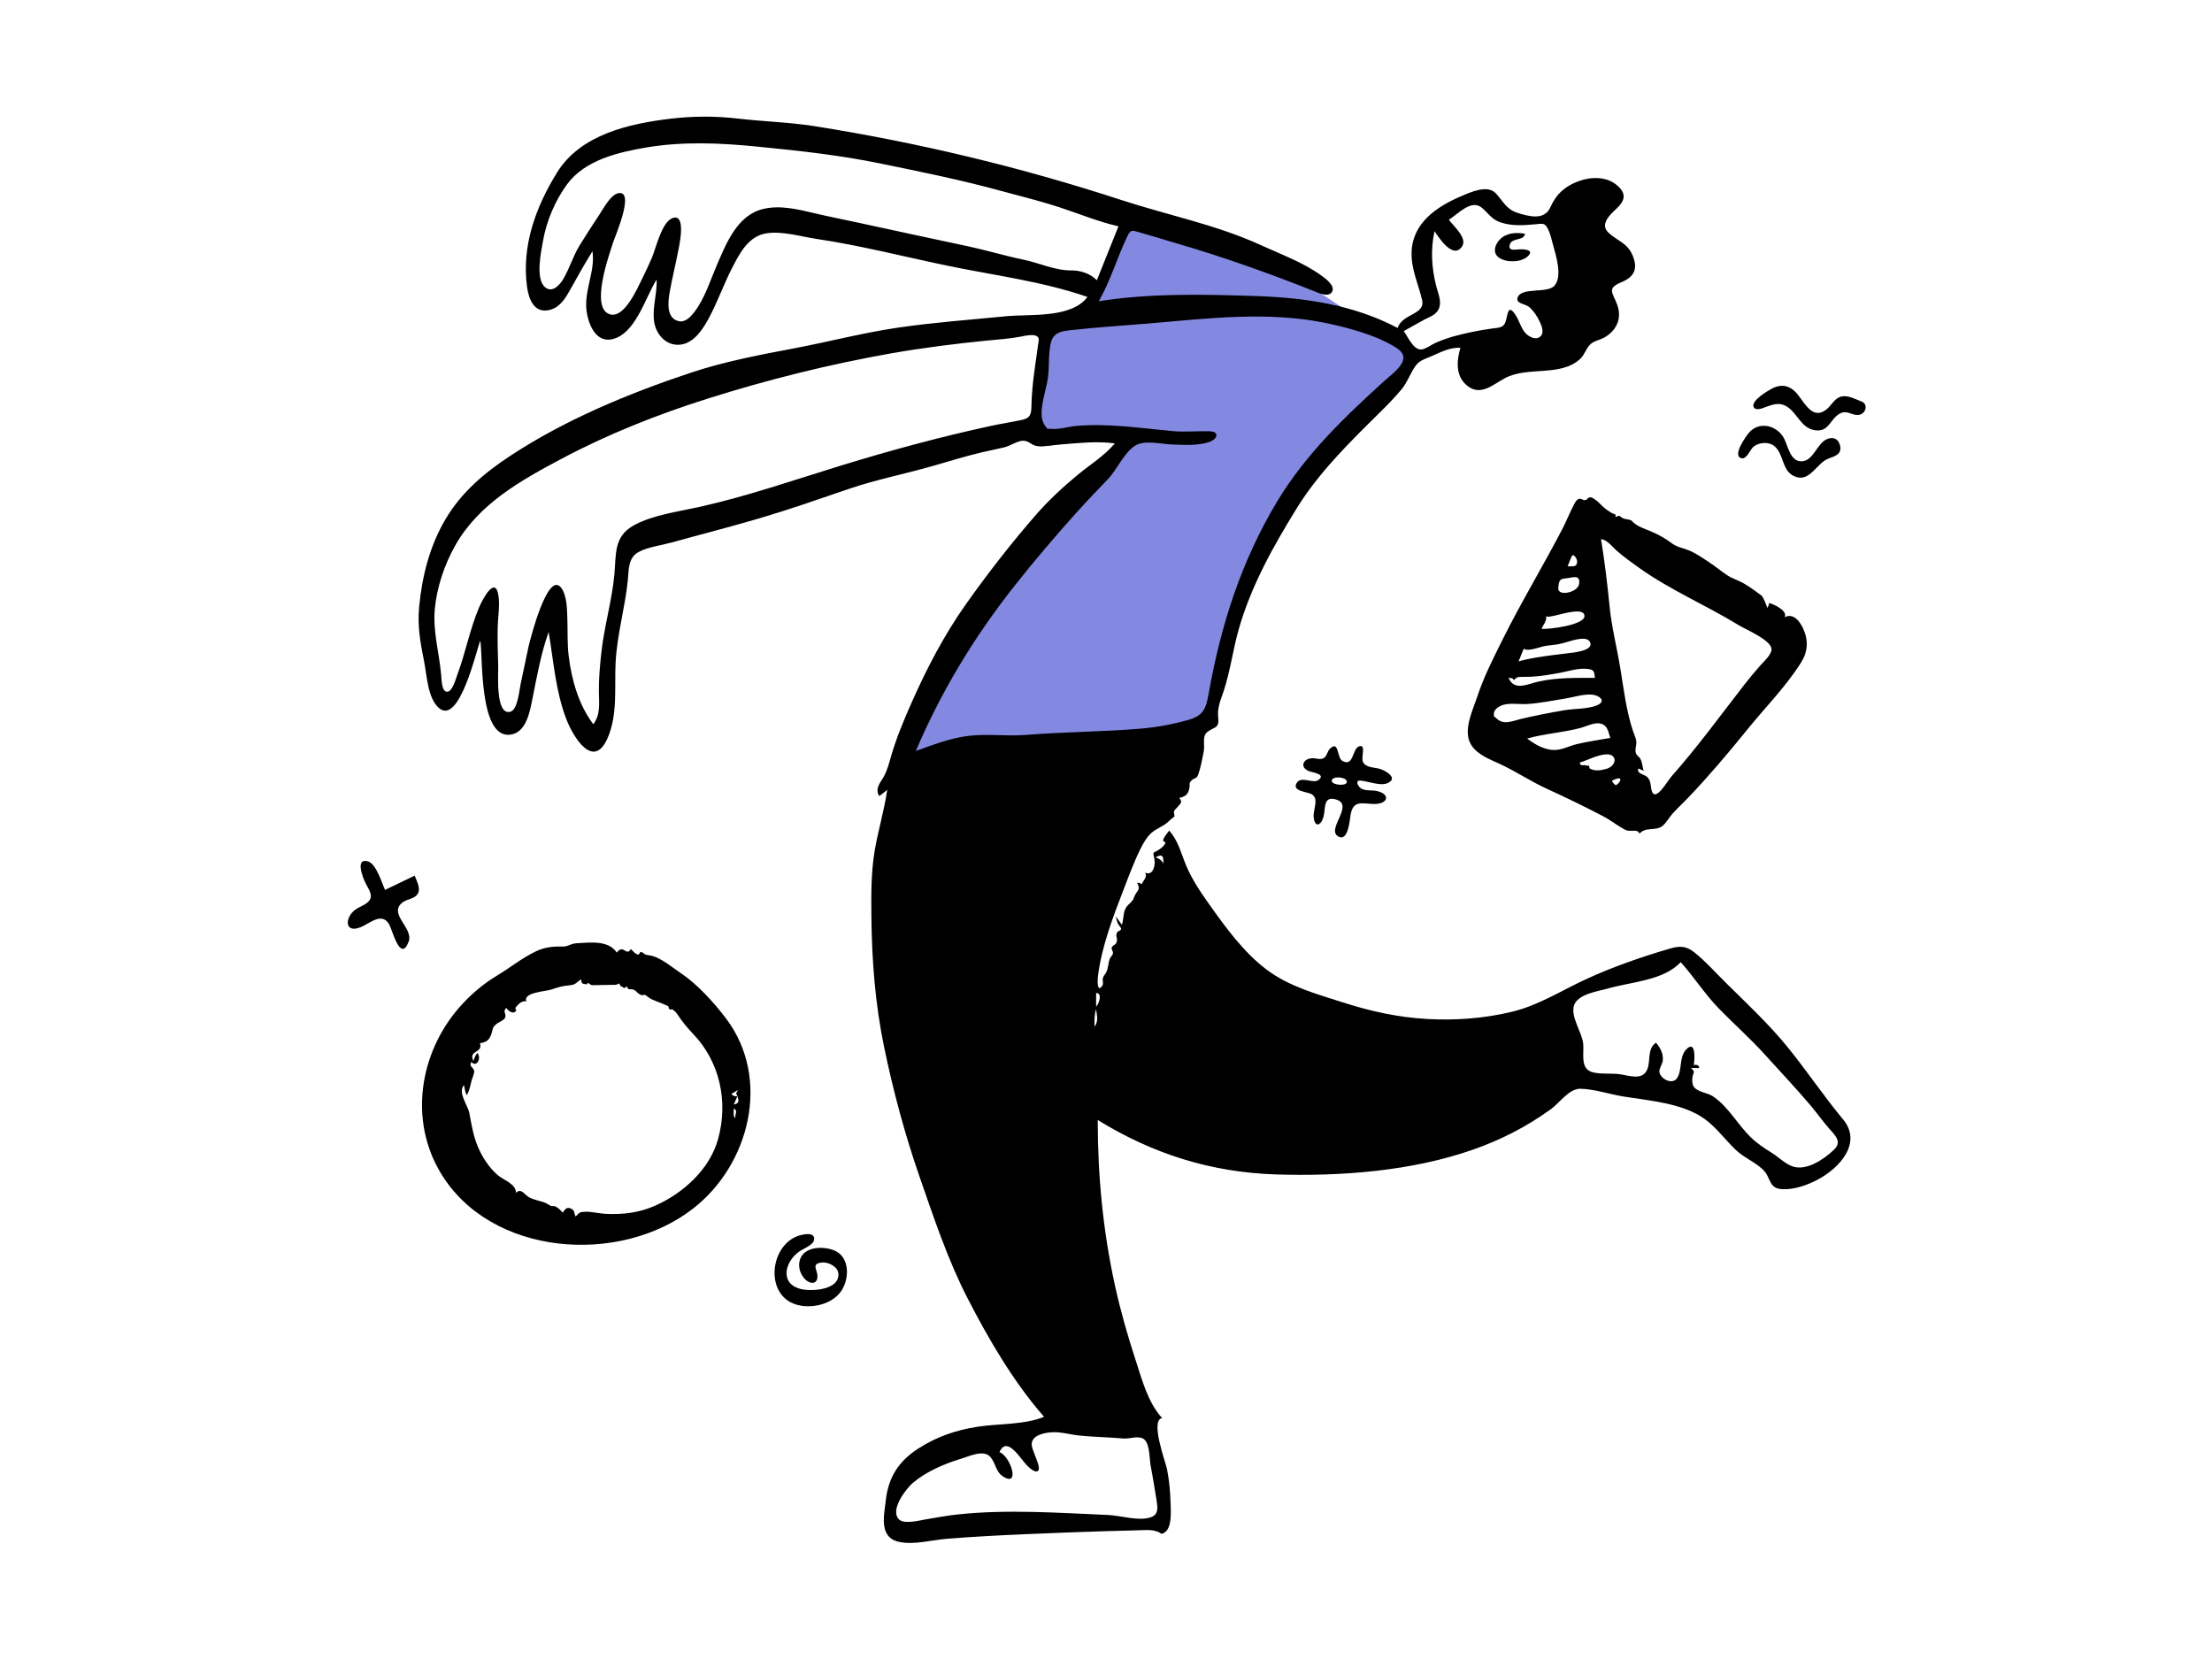 <svg xmlns="http://www.w3.org/2000/svg" width="1024" height="768" viewBox="0 0 1024 768">
  <g fill="none" fill-rule="evenodd">
    <path fill="#8389E1" d="M525.318,94.758 C522.223,102.949 519.13,111.141 516.035,119.332 C514.051,124.581 512.069,129.829 510.086,135.078 C509.382,136.939 508.991,138.848 507.631,140.14 C504.425,143.182 498.671,145.118 494.818,147.258 C492.237,148.692 489.655,150.126 487.074,151.56 C485.743,152.3 482.792,153.229 481.859,154.457 C480.833,155.81 481.318,158.295 481.318,160.166 L481.318,176.32 L481.318,206.758 C494.651,205.091 507.985,203.425 521.318,201.758 C503.554,222.255 485.791,242.751 468.027,263.248 C463.649,268.299 458.334,273.161 455.072,279.038 C448.13,291.548 441.344,304.148 434.482,316.702 C428.094,328.387 421.706,340.073 415.318,351.758 L472.787,349.312 C487.666,348.679 502.951,349.631 517.287,345.414 C529.105,341.938 540.922,338.463 552.74,334.987 C554.312,334.524 559.208,334.001 560.322,332.736 C561.365,331.551 561.343,327.074 561.638,325.558 C567.216,296.888 574.317,265.294 590.597,240.615 C602.269,222.924 618.019,207.435 632.443,192.008 C638.073,185.987 643.801,180.038 649.231,173.834 C650.622,172.245 652.631,170.442 653.551,168.512 C654.145,167.265 654.975,164.889 654.606,163.782 C654.446,163.302 650.735,161.58 650.203,161.238 C646.442,158.821 642.714,156.353 638.978,153.897 C628.48,146.995 617.992,140.076 607.434,133.266 C599.203,127.956 590.995,122.326 582.313,117.763 C573.314,113.033 563.403,109.704 553.968,105.967 C544.434,102.19 534.882,98.456 525.318,94.758"/>
    <g fill="#000" transform="translate(161 54)">
      <path d="M687.91,478.342 C683.332,482.656 674.995,488.446 668.405,485.813 C665.095,484.491 662.268,481.588 659.253,479.716 C655.711,477.516 652.381,475.315 649.378,472.383 C643.387,466.531 638.851,457.982 631.775,453.401 C629.397,451.861 624.755,451.531 623.105,449.072 C622.366,447.969 622.297,446.296 622.433,445.021 C622.729,442.275 624.212,442.437 621.734,440.421 L625.583,440.421 C625.657,438.934 624.173,438.811 623.067,439.003 C623.581,436.646 624.105,427.423 619.809,431.603 C616.085,435.226 617.948,441.237 615.311,445.161 C613.292,448.166 607.934,445.733 607.211,442.427 C606.886,440.942 608.522,438.623 608.717,437.167 C609.145,433.938 607.703,431.146 605.609,428.701 C601.015,431.762 603.619,438.097 601.001,442.119 C598.632,445.758 593.356,444.06 589.749,443.42 C585.425,442.652 580.536,443.429 576.399,442.408 C570.152,440.866 572.485,433.532 571.867,428.798 C571.204,423.727 566.079,416.689 567.619,411.573 C569.273,406.08 578.942,404.893 583.564,403.56 C594.127,400.513 609.194,399.927 617.047,391.397 C623.293,398.363 628.317,406.339 634.868,413.045 C641.944,420.288 649.502,426.975 656.295,434.51 C663.365,442.352 670.663,450.043 677.476,458.112 C680.449,461.632 683.059,465.425 686.134,468.861 C688.868,471.915 691.75,474.725 687.91,478.342 M373.947,342.869 C377.193,341.143 377.606,342.225 377.605,345.78 C376.671,344.073 375.744,343.616 373.947,342.869 M346.427,411.975 L346.427,405.709 C349.556,405.627 347.632,410.987 346.427,411.975 M345.662,421.307 C345.662,418.532 345.587,415.89 346.387,413.191 C346.807,416.132 347.609,418.678 345.662,421.307 M359.116,611.929 C361.99,612.198 366.419,610.218 368.836,612.473 C371.319,614.79 371.12,621.534 371.708,624.664 C372.68,629.837 373.541,635.027 374.36,640.225 C374.897,643.633 375.561,647.094 371.708,648.398 C366.014,650.324 357.878,647.575 351.943,647.325 C340.219,646.832 328.5,646.146 316.766,645.908 C305.393,645.678 293.994,645.86 282.673,647.043 C277.559,647.577 272.558,648.521 267.496,649.375 C264.828,649.826 257.679,651.711 255.269,649.462 C250.735,645.228 258.273,635.343 261.515,632.551 C267.532,627.37 276.089,623.634 283.634,621.384 C287.666,620.181 294.388,616.804 297.564,620.581 C300.001,623.478 299.904,627.345 303.396,629.54 C311.487,634.626 306.753,620.037 301.697,618.241 C305.092,610.295 311.563,621.514 314.247,624.209 C315.202,625.168 318.308,628.33 319.657,626.74 C320.667,625.55 318.65,621.286 318.276,620.126 C317.708,618.364 316.271,615.684 316.684,613.773 C317.432,610.315 322.282,609.373 325.187,609.085 C329.692,608.639 334.111,610.067 338.565,610.544 C345.395,611.276 352.278,611.287 359.116,611.929 M313.884,286.218 C304.991,286.926 296.042,285.566 287.17,286.679 C278.776,287.733 270.866,290.815 262.953,293.646 C274.717,266.055 289.937,240.938 308.488,217.409 C317.726,205.69 327.662,194.052 337.644,182.961 C342.289,177.801 347.093,172.812 351.889,167.797 C356.167,163.323 359.232,155.725 364.366,152.384 C368.748,149.532 376.406,151.566 381.262,151.743 C386.751,151.943 393.431,152.442 398.784,150.615 C402.663,149.291 403.73,145.758 398.874,145.641 C393.147,145.502 387.514,146.099 381.712,145.562 C366.679,144.173 352.188,141.89 337.033,143.185 C333.561,143.481 328.991,144.96 325.584,144.516 C323.134,144.195 324.745,145.427 323.042,143.461 C322.39,142.709 321.604,140.941 321.411,139.942 C320.326,134.331 323.407,126.313 324.144,120.664 C324.826,115.436 324.222,109.69 325.498,104.599 C326.66,99.966 330.202,99.348 334.564,98.853 C346.497,97.498 358.675,96.777 370.662,95.756 C398.018,93.426 426.243,89.911 453.413,95.669 C463.224,97.748 475.187,100.963 483.951,106.111 C486.692,107.72 489.457,109.615 488.46,112.949 C487.426,116.41 482.356,120.066 479.845,122.346 C461.286,139.194 443.361,156.379 430.324,177.997 C413.698,205.564 404.157,235.337 398.559,266.926 C397.355,273.722 396.237,277.279 389.245,279.235 C381.739,281.336 374.494,282.701 366.711,283.34 C349.117,284.785 331.469,284.815 313.884,286.218 M319.843,103.658 C318.495,113.693 316.67,123.706 316.49,133.82 C316.422,137.64 316.06,139.554 311.998,140.406 C307.209,141.41 302.34,142.158 297.529,143.2 C274.31,148.232 251.53,154.412 228.814,161.368 C206.737,168.13 185.023,175.737 162.45,180.746 C152.74,182.901 141.378,184.353 132.534,189.124 C123.02,194.258 124.272,202.675 123.418,211.92 C122.277,224.272 118.614,236.232 117.326,248.579 C116.71,254.479 116.149,260.414 116.242,266.351 C116.321,271.412 117.046,277.008 113.644,281.267 C106.819,272.143 103.584,260.667 102.239,249.484 C101.585,244.048 101.844,238.568 101.657,233.107 C101.506,228.71 101.604,221.716 98.74,218.044 C92.514,210.064 84.417,242.044 83.647,245.459 C82.352,251.207 81.284,257.003 79.994,262.752 C79.422,265.3 78.688,274.563 75.274,275.486 C68.199,277.4 69.752,257.519 69.64,254.492 C69.416,248.382 69.264,242.265 69.407,236.15 C69.511,231.736 70.365,226.946 69.858,222.53 C68.613,211.687 62.516,223.111 60.802,227.147 C56.471,237.336 54.512,248.242 50.628,258.594 C49.982,260.316 48.464,266.113 46.059,266.221 C43.383,266.34 43.404,260.353 43.251,258.604 C42.363,248.465 39.364,238.397 40.269,228.153 C41.183,217.809 44.809,207.175 49.94,198.178 C60.788,179.156 80.378,168.234 99.142,158.285 C120.616,146.901 143.287,137.907 166.442,130.58 C194.29,121.768 222.884,114.638 251.65,109.564 C266.285,106.983 281.146,105.137 295.931,103.657 C301.127,103.137 306.325,102.833 311.454,101.844 C313.39,101.47 320.375,99.693 319.843,103.658 M334.802,71.183 C327.465,71.241 319.97,67.684 312.822,66.214 C304.312,64.462 296.001,61.927 287.506,60.098 C270.871,56.517 254.227,53.025 237.607,49.365 C230.392,47.776 223.142,46.393 215.955,44.686 C208.266,42.86 199.959,40.824 192.089,42.791 C180.16,45.773 175.121,58.824 170.741,69.009 C167.647,76.203 165.223,84.222 160.398,90.482 C158.68,92.714 156.238,95.376 153.123,94.653 C147.336,93.311 148.255,85.653 148.992,81.42 C150.06,75.277 151.573,69.206 152.784,63.091 C153.272,60.623 157.054,44.47 150.302,46.971 C145.293,48.826 142.643,61.044 140.747,65.408 C139.338,68.651 137.845,71.873 136.264,75.036 C134.154,79.255 128.134,93.352 121.469,91.534 C111.931,88.932 121.08,63.857 122.705,58.572 C123.597,55.671 133.292,33.67 125.109,35.468 C121.624,36.235 118.229,42.708 116.452,45.391 C113.301,50.15 110.16,54.943 107.194,59.819 C104.143,64.834 102.585,70.542 99.559,75.484 C97.967,78.085 94.718,81.551 91.546,79.143 C86.601,75.392 89.532,62.344 90.398,57.41 C92.009,48.237 96.011,38.833 101.502,31.334 C109.753,20.066 125.322,16.425 138.414,14.236 C155.313,11.41 172.447,12.183 189.417,13.855 C208.502,15.736 227.296,17.75 246.108,21.596 C265.067,25.472 284.036,29.317 302.703,34.443 C311.497,36.858 320.417,38.999 329.086,41.834 C338.302,44.847 347.296,48.597 356.769,50.768 C353.437,59.083 350.104,67.398 346.772,75.714 C343.583,72.559 339.23,71.147 334.802,71.183 M498.125,94.096 C501.047,92.498 504.275,91.744 505.341,88.212 C506.284,85.091 504.673,81.555 503.903,78.559 C501.749,70.171 501.182,61.482 503.088,52.995 C504.91,55.776 511.73,66.473 515.878,59.997 C518.38,56.091 511.676,50.472 509.719,47.726 C514.013,45.076 520.146,37.964 525.094,42.253 C528.292,45.026 529.646,47.696 533.955,49.044 C539.186,50.681 544.111,50.306 549.453,49.854 C553.193,49.538 554.094,49.039 555.555,51.919 C556.702,54.183 557.295,56.985 557.965,59.416 C559.285,64.209 562.342,73.653 558.722,78.143 C555.551,82.076 543.245,78.704 541.536,83.781 C540.604,86.55 545.052,86.649 546.752,88.019 C548.857,89.715 550.598,92.414 551.742,94.825 C552.589,96.608 553.877,99.554 552.435,101.377 C550.443,103.899 546.751,101.986 545.145,100.153 C543.013,97.718 542.321,94.389 540.542,91.737 C537.277,86.871 537.082,90.742 536.193,94.236 C535.27,97.866 533.086,97.616 529.741,98.082 C523.872,98.901 517.941,100.056 512.228,101.629 C509.3,102.435 506.462,103.462 503.673,104.662 C501.876,105.434 498.761,107.773 496.811,107.795 C493.198,107.836 490.693,101.793 488.828,99.272 C491.925,97.543 495.013,95.798 498.125,94.096 M692.154,464.119 C683.13,453.287 675.315,441.519 666.412,430.592 C657.631,419.815 647.472,410.392 637.617,400.631 C632.966,396.024 628.51,390.97 623.376,386.888 C619.546,383.842 616.599,383.795 611.992,385.144 C598.902,388.978 585.573,393.593 573.185,399.314 C561.65,404.642 551.143,411.483 538.633,414.454 C525.864,417.487 512.587,418.461 499.5,417.709 C486.076,416.938 473.415,414.145 460.649,410.04 C448.559,406.152 435.953,402.757 425.613,395.051 C414.773,386.973 406.398,375.354 398.638,364.426 C394.709,358.894 390.809,353.084 388.162,346.814 C385.865,341.373 384.364,334.951 380.242,330.516 C379.231,331.949 377.973,333.178 377.459,334.861 C377.225,335.626 378.603,335.602 378.462,336.21 C378.195,337.355 376.671,338.523 375.785,339.146 C372.602,341.386 372.583,339.603 373.418,343.792 C373.904,346.234 372.984,351.743 369.002,349.943 C370.468,351.698 368.139,353.913 367.378,355.359 C366.855,354.758 366.204,354.549 365.426,354.73 C366.882,357.63 366.022,357.707 364.611,360.01 C364.353,360.431 363.44,362.634 363.571,362.448 C362.129,364.502 360.463,365.019 359.622,367.577 C358.931,369.678 359.108,371.988 358.338,374.086 C357.407,372.799 356.476,371.512 355.545,370.226 C355.735,371.238 356.115,372.736 356.557,373.654 C356.835,374.228 358.027,375.568 358.011,375.881 C357.946,377.051 356.486,376.77 356.07,377.779 C355.289,379.672 356.418,379.951 355.992,381.798 C355.504,383.918 354.194,383.07 353.571,384.877 C353.453,385.22 354.373,386.57 354.227,387.31 C354.022,388.356 353.074,388.941 352.739,389.871 C351.887,392.237 352.197,393.969 351.014,396.238 C350.556,397.118 349.889,397.704 349.566,398.704 C349.283,399.584 349.892,401.457 349.346,402.245 C346.708,406.044 347.079,399.5 347.279,397.877 C348.958,384.25 354.345,370.186 359.275,357.449 C361.725,351.121 364.11,344.595 367.181,338.534 C368.417,336.093 369.844,333.574 371.887,331.707 C374.471,329.345 378.137,328.4 380.477,325.762 C380.108,326.178 383.014,323.428 382.549,324.332 C382.965,323.524 382.239,322.43 382.497,321.648 C382.818,320.677 383.425,320.473 384.101,319.623 C385.316,318.097 386.759,317.337 384.851,315.393 C387.683,314.767 389.037,313.848 389.603,310.815 C390.016,308.596 389.182,308.741 390.638,307.262 C392.099,305.776 392.839,306.936 393.76,304.363 C394.861,301.284 395.592,297.097 396.252,293.875 C396.828,291.062 395.43,286.925 397.801,284.939 C400.804,282.424 403.491,283.489 402.953,278.431 C402.428,273.5 403.96,270.513 405.5,265.847 C408.573,256.532 409.761,246.697 412.455,237.271 C418.206,217.155 428.365,199.018 439.289,181.311 C449.383,164.949 463.495,151.009 477.122,137.584 C480.853,133.907 484.543,130.177 487.893,126.146 C490.779,122.675 492.097,117.949 494.871,114.654 C496.556,112.653 499.693,111.797 502.046,110.736 C505.97,108.966 510.646,106.657 515.075,107.015 C513.315,112.948 512.741,119.881 517.935,124.33 C524.236,129.727 529.947,124.12 535.723,121.043 C546.251,115.434 561.308,120.583 570.488,112.176 C572.675,110.174 573.285,106.975 575.557,105.105 C577.225,103.734 579.598,103.386 581.476,102.364 C587.181,99.259 589.95,93.575 587.729,87.296 C585.699,81.556 582.544,79.565 589.566,76.656 C595.266,74.296 597.433,70.74 594.853,64.409 C592.393,58.373 587.887,57.678 583.623,53.728 C579.493,49.902 584.237,45.449 587.331,42.577 C591.321,38.872 592.084,35.533 587.458,31.68 C582.614,27.646 575.699,27.787 570.052,29.782 C563.666,32.037 559.459,35.786 556.757,41.861 C554.005,48.046 547.184,46.32 541.66,44.596 C536.377,42.948 535.002,39.392 531.533,35.563 C527.675,31.304 519.812,34.946 515.262,36.892 C504.054,41.682 492.916,49.242 492.471,62.633 C492.206,70.618 495.583,77.405 497.339,84.9 C498.945,91.754 487.934,91.214 486.027,97.844 C465.686,87.076 443.033,83.781 420.295,83.048 C396.128,82.268 371.613,81.643 347.652,85.455 C353.214,75.765 356.151,65.139 360.99,55.184 C362.383,52.318 362.983,52.563 366.057,53.429 C371.962,55.092 377.823,56.953 383.716,58.666 C405.244,64.924 426.349,72.464 447.165,80.722 C449.188,81.525 453.705,83.754 455.478,81.33 C457.524,78.535 452.791,75.089 450.875,73.683 C442.493,67.534 432.106,63.802 422.719,59.488 C402.196,50.059 379.47,45.583 358.056,38.58 C311.827,23.459 264.001,11.975 215.959,4.39 C204.235,2.539 192.386,2.268 180.611,0.894 C170.181,-0.323 159.732,-0.295 149.303,0.962 C130.041,3.285 107.71,8.297 96.831,25.929 C87.01,41.849 80.454,59.748 82.96,78.632 C83.713,84.304 86.115,91.021 93.114,89.559 C97.969,88.545 100.547,84.42 102.801,80.394 C106.207,74.312 109.571,68.23 113.262,62.311 C114.631,71.186 109.656,79.913 110.438,88.954 C110.97,95.089 114.36,104.782 122.325,103.045 C133.242,100.665 137.735,83.61 142.984,75.428 C143.25,81.73 141.041,87.941 141.717,94.257 C142.384,100.496 147.259,106.386 154.106,105.531 C160.564,104.725 164.761,97.806 167.504,92.597 C171.321,85.348 174.063,77.576 177.791,70.279 C181.285,63.439 185.424,55.296 193.766,54.011 C201.211,52.863 209.743,55.52 217.097,56.616 C237.496,59.656 257.484,64.832 277.66,69.014 C299.293,73.497 321.437,76.22 342.403,83.454 C335.031,93.488 315.739,91.32 304.757,92.397 C288.161,94.025 271.352,95.25 254.85,97.652 C238.552,100.024 222.595,104.235 206.424,107.292 C190.338,110.333 174.28,113.379 158.715,118.565 C129.816,128.194 100.435,140.38 74.973,157.181 C63.126,164.999 52.602,173.934 45.284,186.274 C37.919,198.691 34.38,212.732 33.03,227.015 C32.19,235.909 33.617,243.606 35.34,252.262 C36.588,258.529 36.992,269.022 42.017,273.611 C51.608,282.37 59.571,246.842 61.342,242.551 C62.617,249.583 60.532,289.199 75.921,285.977 C82.789,284.54 84.347,275.113 85.486,269.435 C87.564,259.084 89.425,248.525 92.979,238.556 C95.26,251.988 96.211,265.982 101.125,278.811 C104.389,287.331 113.702,302.449 120.195,287.863 C125.065,276.924 123.394,264.369 123.978,252.755 C124.625,239.885 128.32,227.471 129.628,214.727 C130.135,209.79 129.676,204.226 134.637,201.532 C138.896,199.22 145.124,198.467 149.774,197.176 C163.547,193.352 177.41,189.837 191.118,185.78 C204.832,181.72 218.356,176.977 231.887,172.348 C244.828,167.921 258.041,165.404 271.139,161.613 C278.586,159.457 285.943,157.202 293.494,155.402 C297.008,154.565 300.565,153.913 304.071,153.046 C306.67,152.404 310.094,149.981 312.766,150.024 C315.516,150.069 316.55,152.397 319.703,152.58 C323.098,152.776 326.55,152.027 329.926,151.768 C338.151,151.137 346.894,150.117 355.1,151.257 C350.168,157.107 343.507,161.151 337.669,165.997 C330.936,171.586 324.42,177.621 318.669,184.221 C307.097,197.501 296.16,211.538 285.999,225.925 C275.976,240.118 267.906,255.649 260.89,271.517 C257.394,279.424 254,287.504 251.585,295.815 C250.593,299.229 249.783,302.656 247.992,305.761 C246.349,308.609 244.034,311.064 245.976,314.503 C247.313,313.666 248.514,312.626 249.723,311.621 C248.326,321.462 245.311,330.982 243.761,340.793 C242.233,350.459 242.295,360.4 242.394,370.162 C242.602,390.606 244.122,410.587 248.269,430.64 C252.463,450.917 257.851,471.04 264.645,490.601 C271.185,509.435 277.748,529.186 286.877,546.937 C296.627,565.897 308.226,585.831 322.339,601.88 C313.12,605.656 301.388,604.95 291.626,606.471 C281.422,608.061 272.595,611.062 263.899,616.708 C255.101,622.422 250.325,629.778 249.109,640.196 C248.245,647.611 245.678,657.877 255.406,659.825 C262.403,661.226 270.225,658.925 277.236,658.356 C289.5,657.362 301.782,656.741 314.073,656.205 C326.332,655.67 338.594,655.199 350.857,654.819 C356.625,654.64 362.396,654.55 368.162,654.343 C370.746,654.251 372.313,654.211 374.63,654.958 C376.462,655.549 376.328,656.776 378.368,655.259 C381.658,652.812 380.981,645.097 380.889,641.705 C380.749,636.47 380.253,631.175 379.232,626.039 C378.626,622.987 371.27,603.314 376.99,602.486 C370.345,595.184 367.691,584.757 364.706,575.605 C360.966,564.139 357.683,552.705 355.106,540.912 C349.601,515.721 347.168,490.255 347.168,464.48 C372.686,480.209 399.685,488.729 429.741,489.679 C459.623,490.624 492.452,488.17 520.827,478.229 C533.967,473.625 545.737,467.579 557.003,459.434 C561.041,456.515 565.367,449.903 570.667,450.016 C576.992,450.152 584.075,452.546 590.356,453.57 C602.368,455.528 618.046,456.633 628.216,464.063 C633.74,468.099 637.699,473.748 642.629,478.398 C646.379,481.936 651.338,483.857 655.06,487.395 C659.076,491.212 657.481,496.199 664.14,496.508 C669.832,496.771 676.073,494.481 680.982,491.793 C690.776,486.43 701.206,474.983 692.154,464.119"/>
      <path d="M598.018 209.031C612.351 219.212 628.791 226.167 643.769 235.336 647.518 237.631 659.198 242.396 659.085 246.653 659.019 249.142 655.509 252.263 653.972 253.988 651.339 256.943 648.862 259.929 646.432 263.055 635.31 277.37 624.836 291.82 612.782 305.416 610.967 307.461 605.5 317.226 603.735 312.376 602.935 310.177 603.594 307.706 601.509 305.656 600.436 304.6 596.289 304.018 597.497 301.753 598.302 302.115 599.108 302.478 599.914 302.839 599.288 301.029 599.334 299.046 598.396 297.335 597.813 296.272 596.674 295.769 596.279 294.572 595.733 292.918 596.659 290.996 596.504 289.291 596.351 287.591 595.47 285.984 594.944 284.38 591.825 274.872 590.706 265.287 589.109 255.477 587.529 245.77 585.068 236.367 584.102 226.552 583.081 216.185 581.83 205.839 580.161 195.555 583.14 195.973 585.43 199.21 587.537 201.04 590.849 203.916 594.445 206.493 598.018 209.031M586.782 309.398C586.098 308.861 585.563 308.201 585.177 307.419 592.202 303.939 587.963 309.876 586.782 309.398M582.51 301.976C579.448 302.82 577.248 302.991 574.887 301.731 574.663 301.612 574.921 300.691 574.517 300.502 574.164 300.338 573.625 300.541 573.323 300.387 572.295 299.864 570.495 301.01 570.32 299.008 574.228 297.812 578.071 295.605 582.197 295.233 587.931 294.717 587.666 300.554 582.51 301.976M569.094 290.436C564.916 291.413 561.474 293.695 557.035 293.099 552.868 292.541 549.247 290.38 545.96 287.89 554.183 285.562 562.806 285.142 571.022 282.89 573.697 282.157 577.212 280.224 580.095 281.003 583.298 281.869 583.5 284.869 584.46 287.599 579.334 288.521 574.169 289.25 569.094 290.436M542.963 278.852C538.949 279.811 534.846 281.908 531.49 278.289 530.948 277.705 530.474 278.288 530.538 276.489 530.605 274.592 532.327 273.37 533.808 272.702 537.29 271.132 542.171 272.147 545.869 271.916 551.768 271.549 557.772 270.323 563.607 269.379 567.647 268.726 571.82 267.276 575.949 267.562 579.137 267.783 582.983 270.5 578.337 272.482 574.106 274.288 567.762 274.011 563.178 274.793 556.402 275.949 549.65 277.254 542.963 278.852M539.042 259.968C539.302 260.233 539.562 260.498 539.822 260.763 539.779 260.753 541.361 259.472 541.78 259.435 543.815 259.258 545.862 259.398 547.9 259.283 552.596 259.018 557.329 258.2 561.941 257.299 565.698 256.565 569.525 255.3 573.392 255.617 576.74 255.891 577.092 256.577 577.311 259.808 568.765 259.808 559.962 259.628 551.563 261.437 546.095 262.614 540.069 266.12 537.33 259.8 537.901 259.856 538.471 259.912 539.042 259.968M544.385 246.289C546.504 247.903 552.281 245.219 554.821 244.951 557.579 244.659 560.174 244.356 562.847 243.669 565.217 243.059 573.058 240.013 574.876 242.926 577.663 247.389 566.378 248.208 564.589 248.429 557.086 249.356 549.301 250.178 542 252.146 542.795 250.194 543.59 248.242 544.385 246.289M554.677 231.13C555.225 233.193 572.193 225.591 572.502 231.116 572.74 235.355 555.714 237.467 552.653 237.095 553.37 235.143 555.277 233.395 554.677 231.13M560.374 218.163C560.735 214.002 561.293 214.026 564.63 213.634 567.175 213.335 570.673 211.843 570.011 216.379 569.444 220.263 560.011 222.362 560.374 218.163M566.439 203.846C567.242 201.612 569.049 204.619 569.087 205.755 569.188 208.778 566.896 208.124 564.69 208.124 565.304 206.712 565.888 205.284 566.439 203.846M594.366 187.077C593.916 186.535 591.39 186.328 590.671 186.065 588.903 185.417 589.154 184.036 586.892 185.398 586.779 185.284 586.994 184.26 586.871 184.213 586.809 184.189 585.224 183.591 584.709 183.261 583.466 182.465 582.346 181.686 581.204 180.687 579.99 179.626 578.774 178.086 577.387 177.241 576.802 176.885 576.324 176.38 575.619 176.271 573.79 175.989 574.314 177.263 572.715 177.516 571.73 177.672 571.013 176.522 569.725 177.018 568.612 177.446 567.966 179.007 567.47 179.936 565.667 183.317 564.276 186.956 562.511 190.373 553.485 207.846 543.226 224.656 534.483 242.292 530.272 250.788 525.878 259.343 522.914 268.372 520.777 274.884 515.951 284.397 520.103 290.904 523.122 295.635 529.167 297.678 533.99 299.964 541.247 303.404 547.937 307.9 555.274 311.235 564.023 315.212 572.519 319.372 581.047 323.813 584.684 325.707 587.966 328.435 591.591 330.229 593.808 331.326 597.232 329.454 597.954 331.969 600.733 328.603 605.231 330.847 608.446 328.477 610.337 327.083 611.719 324.337 613.296 322.62 615.662 320.046 618.23 317.658 620.644 315.129 630.225 305.084 639.072 294.622 647.789 283.833 656.115 273.53 665.842 263.796 672.875 252.518 675.668 248.041 676.174 243.346 674.331 238.4 672.985 234.792 669.743 229.344 665.112 231.733 666.868 228.817 660.094 225.703 658.039 225.133 658.008 225.125 657.603 227.365 657.03 227.309 657.234 227.329 655.308 222.346 654.462 221.707 651.95 219.806 648.894 217.588 646.153 216.023 643.639 214.588 640.986 213.877 638.551 212.271 635.599 210.325 632.889 208.017 629.926 206.084 627.065 204.218 623.876 202.012 620.714 200.729 617.972 199.616 615.51 199.398 613.043 197.574 609.991 195.317 607.329 193.786 603.809 192.231 600.764 190.886 596.544 189.711 594.366 187.077M178.709 457.32C179.269 456.005 179.827 454.69 180.387 453.376 181.079 455.668 181.273 456.808 178.709 457.32M179.454 463.394C178.241 463.611 178.719 459.806 178.719 459.143 180.814 460.329 179.079 461.751 179.454 463.394M177.563 452.417C178.597 451.806 179.631 451.196 180.665 450.585 179.225 453.253 179.79 451.586 180.384 453.368 179.298 453.68 178.242 453.316 177.563 452.417M171.435 473.269C167.559 487.332 155.248 498.423 142.245 504.168 134.773 507.468 127.427 508.294 119.358 507.926 116.246 507.784 112.584 506.773 109.589 506.961 107.283 507.106 107.387 507.206 105.477 509.158 104.632 507.602 105.244 506.51 103.549 505.604 101.434 504.474 100.556 505.79 99.507 507.355 98.134 505.932 97.572 505.189 95.793 504.344 95.849 504.371 94.09 504.304 94.162 504.326 93.844 504.228 91.931 502.998 91.332 502.774 88.874 501.852 86.032 501.473 83.764 500.15 81.78 498.995 80.146 495.752 77.876 498.244 77.874 494.08 72.265 492.353 69.636 490.172 65.528 486.764 62.262 481.718 60.214 476.837 58.03 471.632 57.301 466.642 56.279 461.278 55.565 457.53 50.889 452.112 53.697 448.33 54.366 449.916 54.052 451.54 55.163 452.978 56.163 451.051 56.713 448.895 57.165 446.786 57.387 445.753 58.673 442.721 58.527 441.821 58.23 439.979 55.95 439.879 57.214 437.621 59.836 440.474 61.952 435.464 59.971 433.467 58.993 434.57 58.634 435.823 58.183 437.189 55.605 431.985 62.74 433.661 61.179 428.963 63.783 428.462 65.28 427.806 66.27 425.233 67.371 422.37 66.561 421.746 69.061 419.854 69.921 419.204 72.353 418.269 72.798 417.199 73.659 415.132 71.468 414.519 73.387 412.582 74.035 413.719 76.561 415.97 77.944 413.828 78.221 413.401 77.058 413.098 77.904 412.114 79.157 410.658 80.559 409.23 82.678 409.536 81 405.341 91.722 405.009 94.468 404.019 97.22 403.028 99.555 402.377 102.473 402.147 105.388 401.917 105.533 401.063 108.001 399.308 108.21 401.819 108.814 401.267 110.599 401.71 111.028 400.974 111.468 400.891 111.918 401.462 112.366 401.888 112.914 402.088 113.56 402.064 114.54 402.115 115.652 401.987 116.679 402.008 119.09 402.055 121.577 401.854 123.942 401.905 124.552 401.803 125.122 401.591 125.656 401.268 125.879 401.688 126.103 402.109 126.325 402.53 127.578 402.687 127.675 404.257 129.216 402.54 129.672 404.723 130.982 403.587 132.366 404.179 133.628 404.72 133.829 405.584 134.994 406.187 135.76 406.808 136.581 406.89 137.459 406.435 138.294 407.054 139.142 407.655 140.002 408.238 141.587 409.133 143.455 409.681 145.125 410.388 146.236 410.846 147.34 411.323 148.435 411.817 148.468 413.139 149.061 413.606 150.213 413.217 151.254 414.088 151.547 414.054 152.557 415.537 154.845 418.898 156.875 421.509 159.765 424.513 172.326 437.573 176.185 456.037 171.435 473.269M175.29 417.735C169.619 410.141 161.592 401.445 154.379 396.649 150.723 394.217 145.591 389.852 141.12 388.566 140.06 388.261 138.963 388.241 137.921 387.921 137.116 387.674 136.678 386.848 135.76 386.699 135.118 386.595 135.047 388.032 134.365 387.9 132.939 387.622 132.035 386.207 131.028 385.322 128.865 389.049 127.691 382.781 124.515 386.995 120.735 381.068 111.855 382.364 105.819 382.663 104.029 382.751 103.188 383.388 101.601 383.86 100.124 384.299 99.978 384.186 98.365 384.174 94.348 384.143 90.782 384.648 87.069 386.412 80.831 389.375 75.105 393.992 69.18 397.563 62.558 401.554 56.589 406.634 51.523 412.471 33.209 433.577 28.312 464.384 42.915 488.852 66.11 527.713 125.941 531.866 159.844 505.498 186.037 485.125 196.005 445.469 175.29 417.735M462.379 308.377C461.728 309.93 455.649 309.407 455.516 307.576 455.318 304.84 463.51 305.678 462.379 308.377M468.836 307.361C472.281 307.641 477.941 309.981 481.261 308.567 486.328 306.409 481.007 303.097 478.289 302.107 475.523 301.1 471.403 301.635 469.981 298.743 468.911 296.568 471.555 290.496 468.275 291.472 464.833 292.496 465.834 301.194 460.433 298.262 457.857 296.863 458.908 288.341 454.593 292.695 453.412 293.886 453.309 296.073 451.745 296.961 450.149 297.868 448.147 296.923 446.462 297.002 442.001 297.211 440.58 301.384 445.1 303.039 446.773 303.652 453.079 304.4 449.259 307.134 446.852 308.856 441.505 305.242 439.438 308.24 436.597 312.358 444.207 312.451 446.251 313.683 449.715 315.769 446.854 320.642 447.13 324.112 447.553 329.414 450.633 328.306 451.752 323.819 452.701 320.012 451.525 314.532 457.264 316.045 466.61 318.509 452.067 330.374 458.913 333.41 463.278 335.346 463.896 324.881 464.235 323.079 465.49 316.428 469.226 317.98 474.886 318.184 481.498 318.422 483.094 313.531 476.092 312.13 473.858 311.683 470.785 312.248 468.845 310.825 467.697 309.984 466.119 307.141 468.836 307.361M224.711 524.656C219.36 522.74 210.408 523.154 209.084 530.065 208.53 532.958 209.609 536.018 211.607 538.12 213.924 540.557 217.614 540.783 217.417 536.539 217.28 533.602 214.485 531.051 219.399 530.459 222.457 530.091 226.98 532.378 227.132 535.756 227.476 543.37 214.296 543.967 209.439 542.65 199.799 540.038 202.418 529.941 209.038 525.333 210.748 524.142 215.655 522.308 215.879 519.835 216.177 516.555 212.121 517.225 210.133 517.657 195.52 520.838 192.335 545.318 207.604 549.933 214.538 552.028 224.303 549.865 228.482 543.585 232.4 537.697 232.453 527.428 224.711 524.656M30.957 351.36C26.389 353.559 21.821 355.758 17.254 357.957 15.744 354.726 13.193 345.899 9.363 344.772 3.163 342.947 7.111 352.569 8.181 354.769 9.06 356.576 11.099 359.376 10.604 361.53 9.94 364.432 5.846 365.46 3.703 366.957-1.6 370.663-1.558 378.446 6.122 375.148 10.468 373.281 15.849 368.104 19.18 373.982 20.718 376.694 24.362 391.846 28.168 381.937 30.523 375.802 19.188 369.428 24.776 364.238 26.575 362.568 28.681 362.427 30.478 361.467 34.818 359.148 32.371 354.863 30.957 351.36M700.644 131.82C697.921 130.824 694.552 128.879 691.525 129.542 688.308 130.246 687.013 133.468 684.674 135.405 678.315 140.672 674.611 132.822 671.117 128.52 667.817 124.458 663.791 123.472 659.135 125.968 657.28 126.963 649.465 131.522 650.828 134.443 651.808 136.545 655.669 134.658 656.986 134.199 659.845 133.204 662.5 132.333 665.424 133.784 670.909 136.504 672.332 143.963 678.968 145.126 685.83 146.329 686.055 139.799 690.952 137.341 694.235 135.694 696.522 138.61 699.689 138.029 702.707 137.476 704.103 133.084 700.644 131.82M645.244 158.137C647.671 158.664 649.255 153.957 650.774 152.763 653.294 150.784 657.663 150.385 660.229 152.377 665.24 156.265 663.513 164.659 670.648 166.847 677.025 168.803 680.029 160.404 685.397 158.313 688.518 157.097 691.944 156.301 690.726 151.938 689.885 148.921 687.407 148.146 684.713 149.305 680.083 151.295 678.511 159.402 673.022 159.547 667.343 159.697 666.727 151.51 664.289 147.944 660.572 142.509 652.931 141.196 648.589 146.393 647.278 147.961 640.622 157.136 645.244 158.137M532.987 65.326C536.363 67.636 543.091 67.556 546.201 64.691 549.366 61.776 545.141 61.328 542.563 61.417 540.58 61.486 536.868 62.469 537.998 59.044 539.001 56.005 544.514 57.552 544.974 54.216 540.825 53.472 536.255 53.74 533.186 57.001 530.967 59.358 529.827 63.163 532.987 65.326"/>
    </g>
  </g>
</svg>
